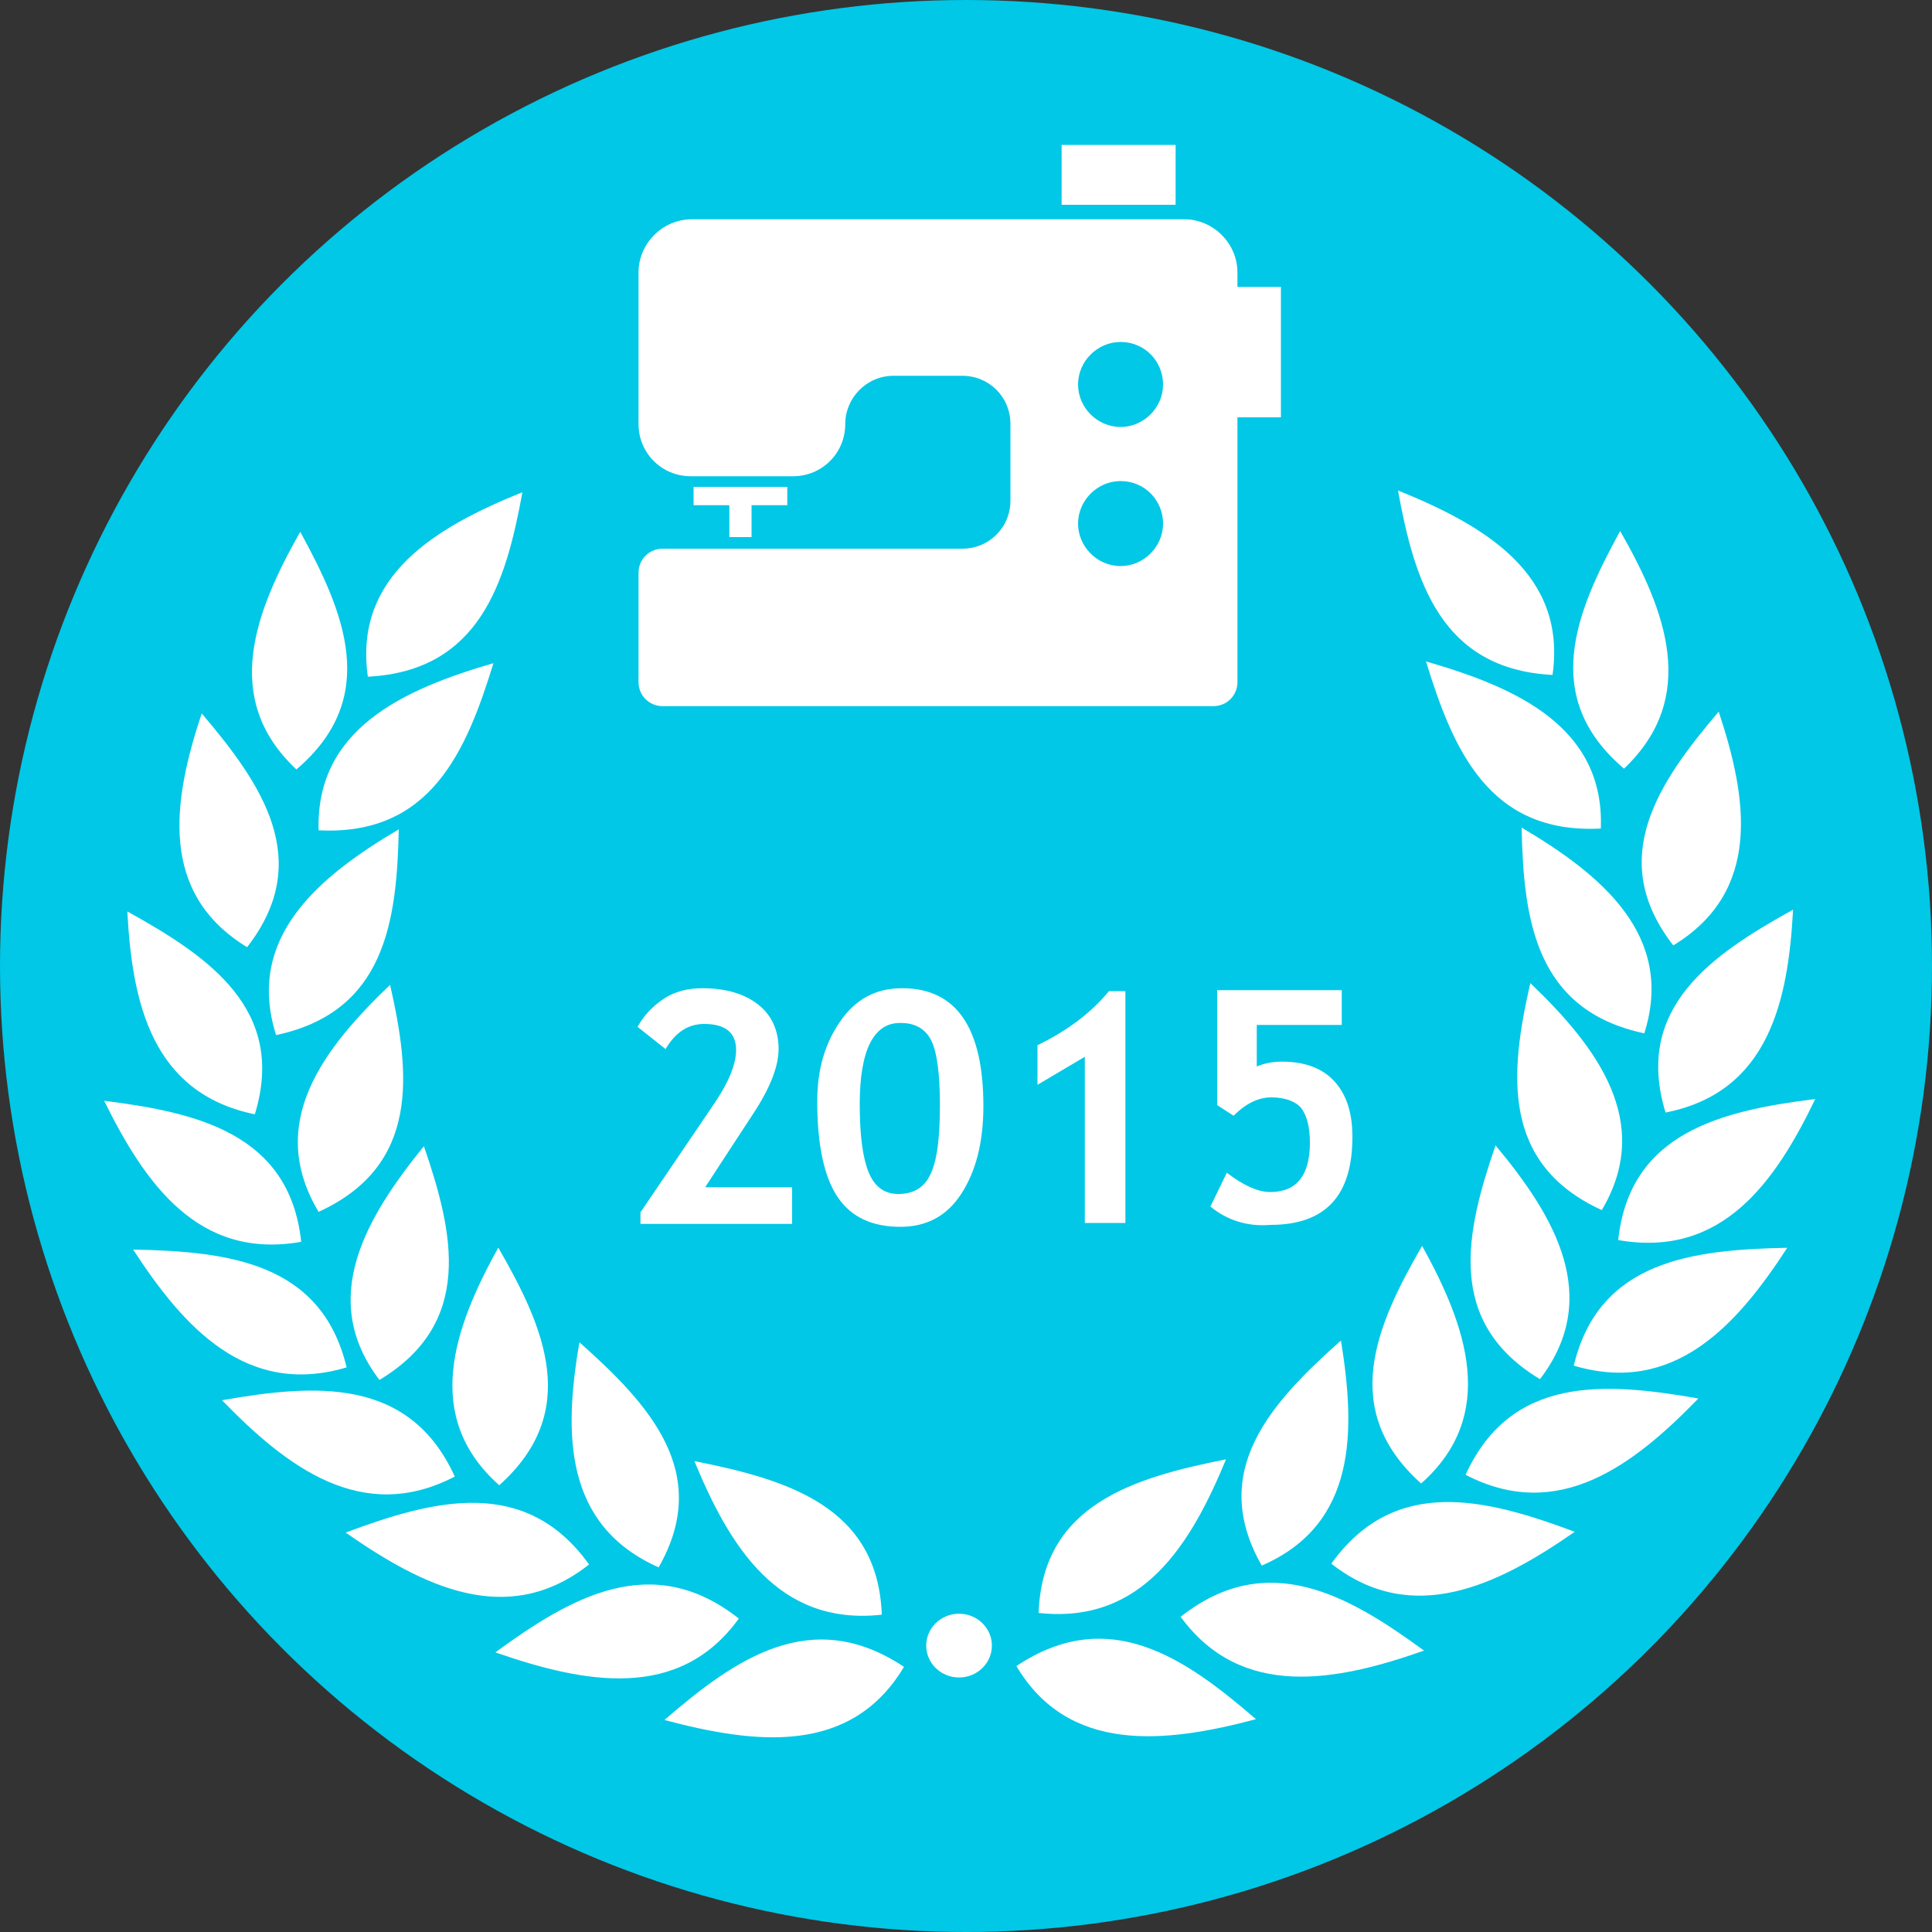 <svg xmlns="http://www.w3.org/2000/svg" viewBox="0 0 200 200"><rect x="0" y="0" width="200" height="200" fill="#333333" stroke="none"/><circle fill="#00C8E6" cx="100" cy="100" r="100"/><g transform="translate(91.881, -228.748)"><g transform="matrix(-1,0,0,1,755.436,-0.882)"><path fill="#FFFFFF" d="M742.1,402.1c-9.6-6.4-17.5-0.8-24.8,5.5 C726.7,410.1,736.7,411.2,742.1,402.1zM739.8,396.6c-0.4-11.2-9.8-14-19.4-15.9 C724,389.4,729,397.8,739.8,396.6zM725.1,397c-9-7.1-17.4-2.2-25.2,3.5 C709,403.7,718.8,405.6,725.1,397zM716.7,391.7c5.6-9.8-1-16.9-8.2-23.3 C707,377.7,706.8,387.4,716.7,391.7zM709.5,391.5c-6.6-9.2-16.1-6.7-25.2-3.3 C692.2,393.7,701.1,398.1,709.5,391.5zM700.2,383.2c8.5-7.6,4.7-16.3-0.1-24.6 C695.5,366.9,692.2,376.1,700.2,383.2zM695.6,382.3c-4.7-10.3-14.4-9.6-24.1-7.9 C678.2,381.3,686,387.3,695.6,382.3zM687.9,372.4c9.8-5.9,7.7-15.2,4.6-24.2 C686.4,355.5,681.4,363.9,687.9,372.4zM684.4,371c-2.6-10.9-12.3-12-22.1-12.2 C667.5,366.8,674,374.1,684.4,371zM681.5,354.9c10.5-4.8,9.5-14.3,7.4-23.5 C682,338,676.1,345.8,681.5,354.9zM679.8,358c-1.2-11.2-10.8-13.4-20.4-14.6 C663.5,351.9,669,359.9,679.8,358zM677.1,336.6c11.3-2.4,12.5-11.8,12.7-21.3 C681.5,320.2,673.9,326.5,677.1,336.6zM674.9,344.8c3.3-10.8-4.7-16.3-13.2-21 C662.2,333.2,664.2,342.7,674.9,344.8zM681.6,315.4c11.6,0.6,15.3-8.2,18.1-17.3 C690.3,300.8,681.2,304.9,681.6,315.4L681.6,315.4zM674.1,327.5c7-9,1.5-16.9-4.7-24.2 C666.4,312.3,664.9,321.9,674.1,327.5zM686.6,299.5c11.6-0.6,14.3-9.8,16-19.1 C693.7,284,685.1,289,686.6,299.5zM679.2,309.2c8.7-7.4,5-16.2,0.4-24.6 C674.9,292.8,671.4,301.8,679.2,309.2z"/></g><path fill="#FFFFFF" d="M1.7,401.3c-9.6-6.4-17.5-0.8-24.8,5.5 C-13.7,409.3-3.8,410.5,1.7,401.3zM-0.6,395.9c-0.4-11.2-9.8-14-19.4-15.9 C-16.4,388.7-11.4,397.1-0.6,395.9zM-15.4,396.3c-9-7.1-17.4-2.2-25.2,3.5 C-31.4,403-21.6,404.9-15.4,396.3zM-23.7,391c5.6-9.8-1-16.9-8.2-23.3 C-33.5,377-33.6,386.6-23.7,391zM-30.9,390.7c-6.6-9.2-16.1-6.7-25.2-3.3 C-48.2,392.9-39.4,397.4-30.9,390.7zM-40.2,382.5c8.5-7.6,4.7-16.3-0.1-24.6 C-44.9,366.2-48.2,375.4-40.2,382.5zM-44.8,381.6c-4.7-10.3-14.4-9.6-24.1-7.9 C-62.2,380.6-54.4,386.6-44.8,381.6zM-52.6,371.6c9.8-5.9,7.7-15.2,4.6-24.2 C-54,354.8-59,363.2-52.6,371.6zM-56,370.3c-2.6-10.9-12.3-12-22.1-12.2 C-72.9,366.1-66.4,373.4-56,370.3zM-58.9,354.2c10.5-4.8,9.5-14.3,7.4-23.5 C-58.4,337.3-64.4,345-58.9,354.2zM-60.7,357.3c-1.2-11.2-10.8-13.4-20.4-14.6 C-76.9,351.2-71.4,359.2-60.7,357.3zM-63.3,335.9c11.3-2.4,12.5-11.8,12.7-21.3 C-58.9,319.5-66.5,325.8-63.3,335.9zM-65.5,344.1c3.3-10.8-4.7-16.3-13.2-21 C-78.2,332.5-76.2,341.9-65.5,344.1zM-58.9,314.7c11.6,0.6,15.3-8.2,18.1-17.3 C-50.1,300.1-59.2,304.2-58.9,314.7L-58.9,314.7zM-66.3,326.8c7-9,1.5-16.9-4.7-24.2 C-74,311.6-75.5,321.2-66.3,326.8zM-53.8,298.8c11.6-0.6,14.3-9.8,16-19.1 C-46.7,283.3-55.3,288.3-53.8,298.8zM-61.2,308.4c8.7-7.4,5-16.2,0.4-24.6 C-65.5,292.1-69,301.1-61.2,308.4zM10.8,399.1c0,1.8-1.5,3.3-3.4,3.3s-3.4-1.5-3.4-3.3c0-1.8,1.5-3.3,3.4-3.3S10.8,397.3,10.8,399.1L10.8,399.1z"/></g><path fill="#FFFFFF" d="M68.6,73.1h57c1.4,0,2.5-1.1,2.5-2.5v-8.1v-3.2V43.2h4.5V29.7 h-4.5v-1.5c0-3-2.5-5.5-5.5-5.5h-51c-3,0-5.5,2.5-5.5,5.5c0,4.5,0,11.2,0,15.7c0,3,2.4,5.4,5.4,5.4h10.6c3,0,5.4-2.4,5.4-5.4v0 c0-2.7,2.2-5,5-5h7.1c2.8,0,5,2.2,5,5v7.9c0,2.8-2.2,5-5,5h-31c-1.4,0-2.5,1.1-2.5,2.5v11.3C66.1,72,67.2,73.1,68.6,73.1 L68.6,73.1zM71.8,50.4h9.7v1.9h-3.7v3.3h-2.3v-3.3h-3.7V50.4L71.8,50.4zM109.9,21.2V15h11.8v6.2H109.9L109.9,21.2zM116,49.8 c2.5,0,4.4,2,4.4,4.4c0,2.4-2,4.4-4.4,4.4c-2.4,0-4.4-2-4.4-4.4C111.6,51.8,113.6,49.8,116,49.8L116,49.8zM116,35.4 c2.5,0,4.4,2,4.4,4.4c0,2.4-2,4.4-4.4,4.4c-2.4,0-4.4-2-4.4-4.4C111.6,37.4,113.6,35.4,116,35.4L116,35.4zM66.3,126.7v-1.2l7.6-11.2c1.5-2.2,2.3-4.1,2.3-5.6c0-1.8-1.1-2.7-3.3-2.7c-1.7,0-3,0.9-4,2.6l-2.9-2.3 c0.6-1.1,1.5-2.1,2.7-2.9c1.2-0.8,2.6-1.1,4-1.1c2.5,0,4.4,0.6,5.8,1.7c1.4,1.1,2.1,2.7,2.1,4.6c0,1.8-0.9,4.1-2.7,6.8l-4.9,7.5 h9v3.8H66.3zM84.6,114c0-3.3,0.8-6,2.4-8.3c1.6-2.3,3.7-3.4,6.4-3.4c5.6,0,8.4,4.1,8.4,12.2c0,3.8-0.8,6.8-2.3,9.1 c-1.5,2.3-3.6,3.4-6.3,3.4c-2.9,0-5.1-1-6.5-3.1C85.3,121.8,84.6,118.5,84.6,114zM89,114.3c0,3.2,0.3,5.5,0.9,7 c0.6,1.5,1.6,2.3,3.1,2.3c1.6,0,2.7-0.7,3.3-2c0.7-1.4,1-3.8,1-7.2c0-3.2-0.3-5.5-0.9-6.7c-0.6-1.2-1.7-1.8-3.1-1.8 C90.5,105.8,89,108.6,89,114.3zM112.3,126.7v-17.3l-4.9,2.9v-4.1c3.1-1.5,5.6-3.4,7.4-5.6h1.7v24H112.3zM125.3,124.9l1.7-3.5c1.7,1.3,3.2,2,4.5,2c2.7,0,4.1-1.7,4.1-5.1c0-1.6-0.3-2.8-0.9-3.6 c-0.6-0.7-1.7-1.1-3.1-1.1c-1.3,0-2.6,0.6-3.9,1.9l-1.7-1.1v-11.9h12.9v3.6h-8.8v4.3c0.7-0.3,1.6-0.5,2.6-0.5 c2.4,0,4.2,0.7,5.4,2c1.3,1.4,1.9,3.3,1.9,5.8c0,6.1-2.8,9.1-8.5,9.1C129.1,127,127,126.3,125.3,124.9z"/></svg>